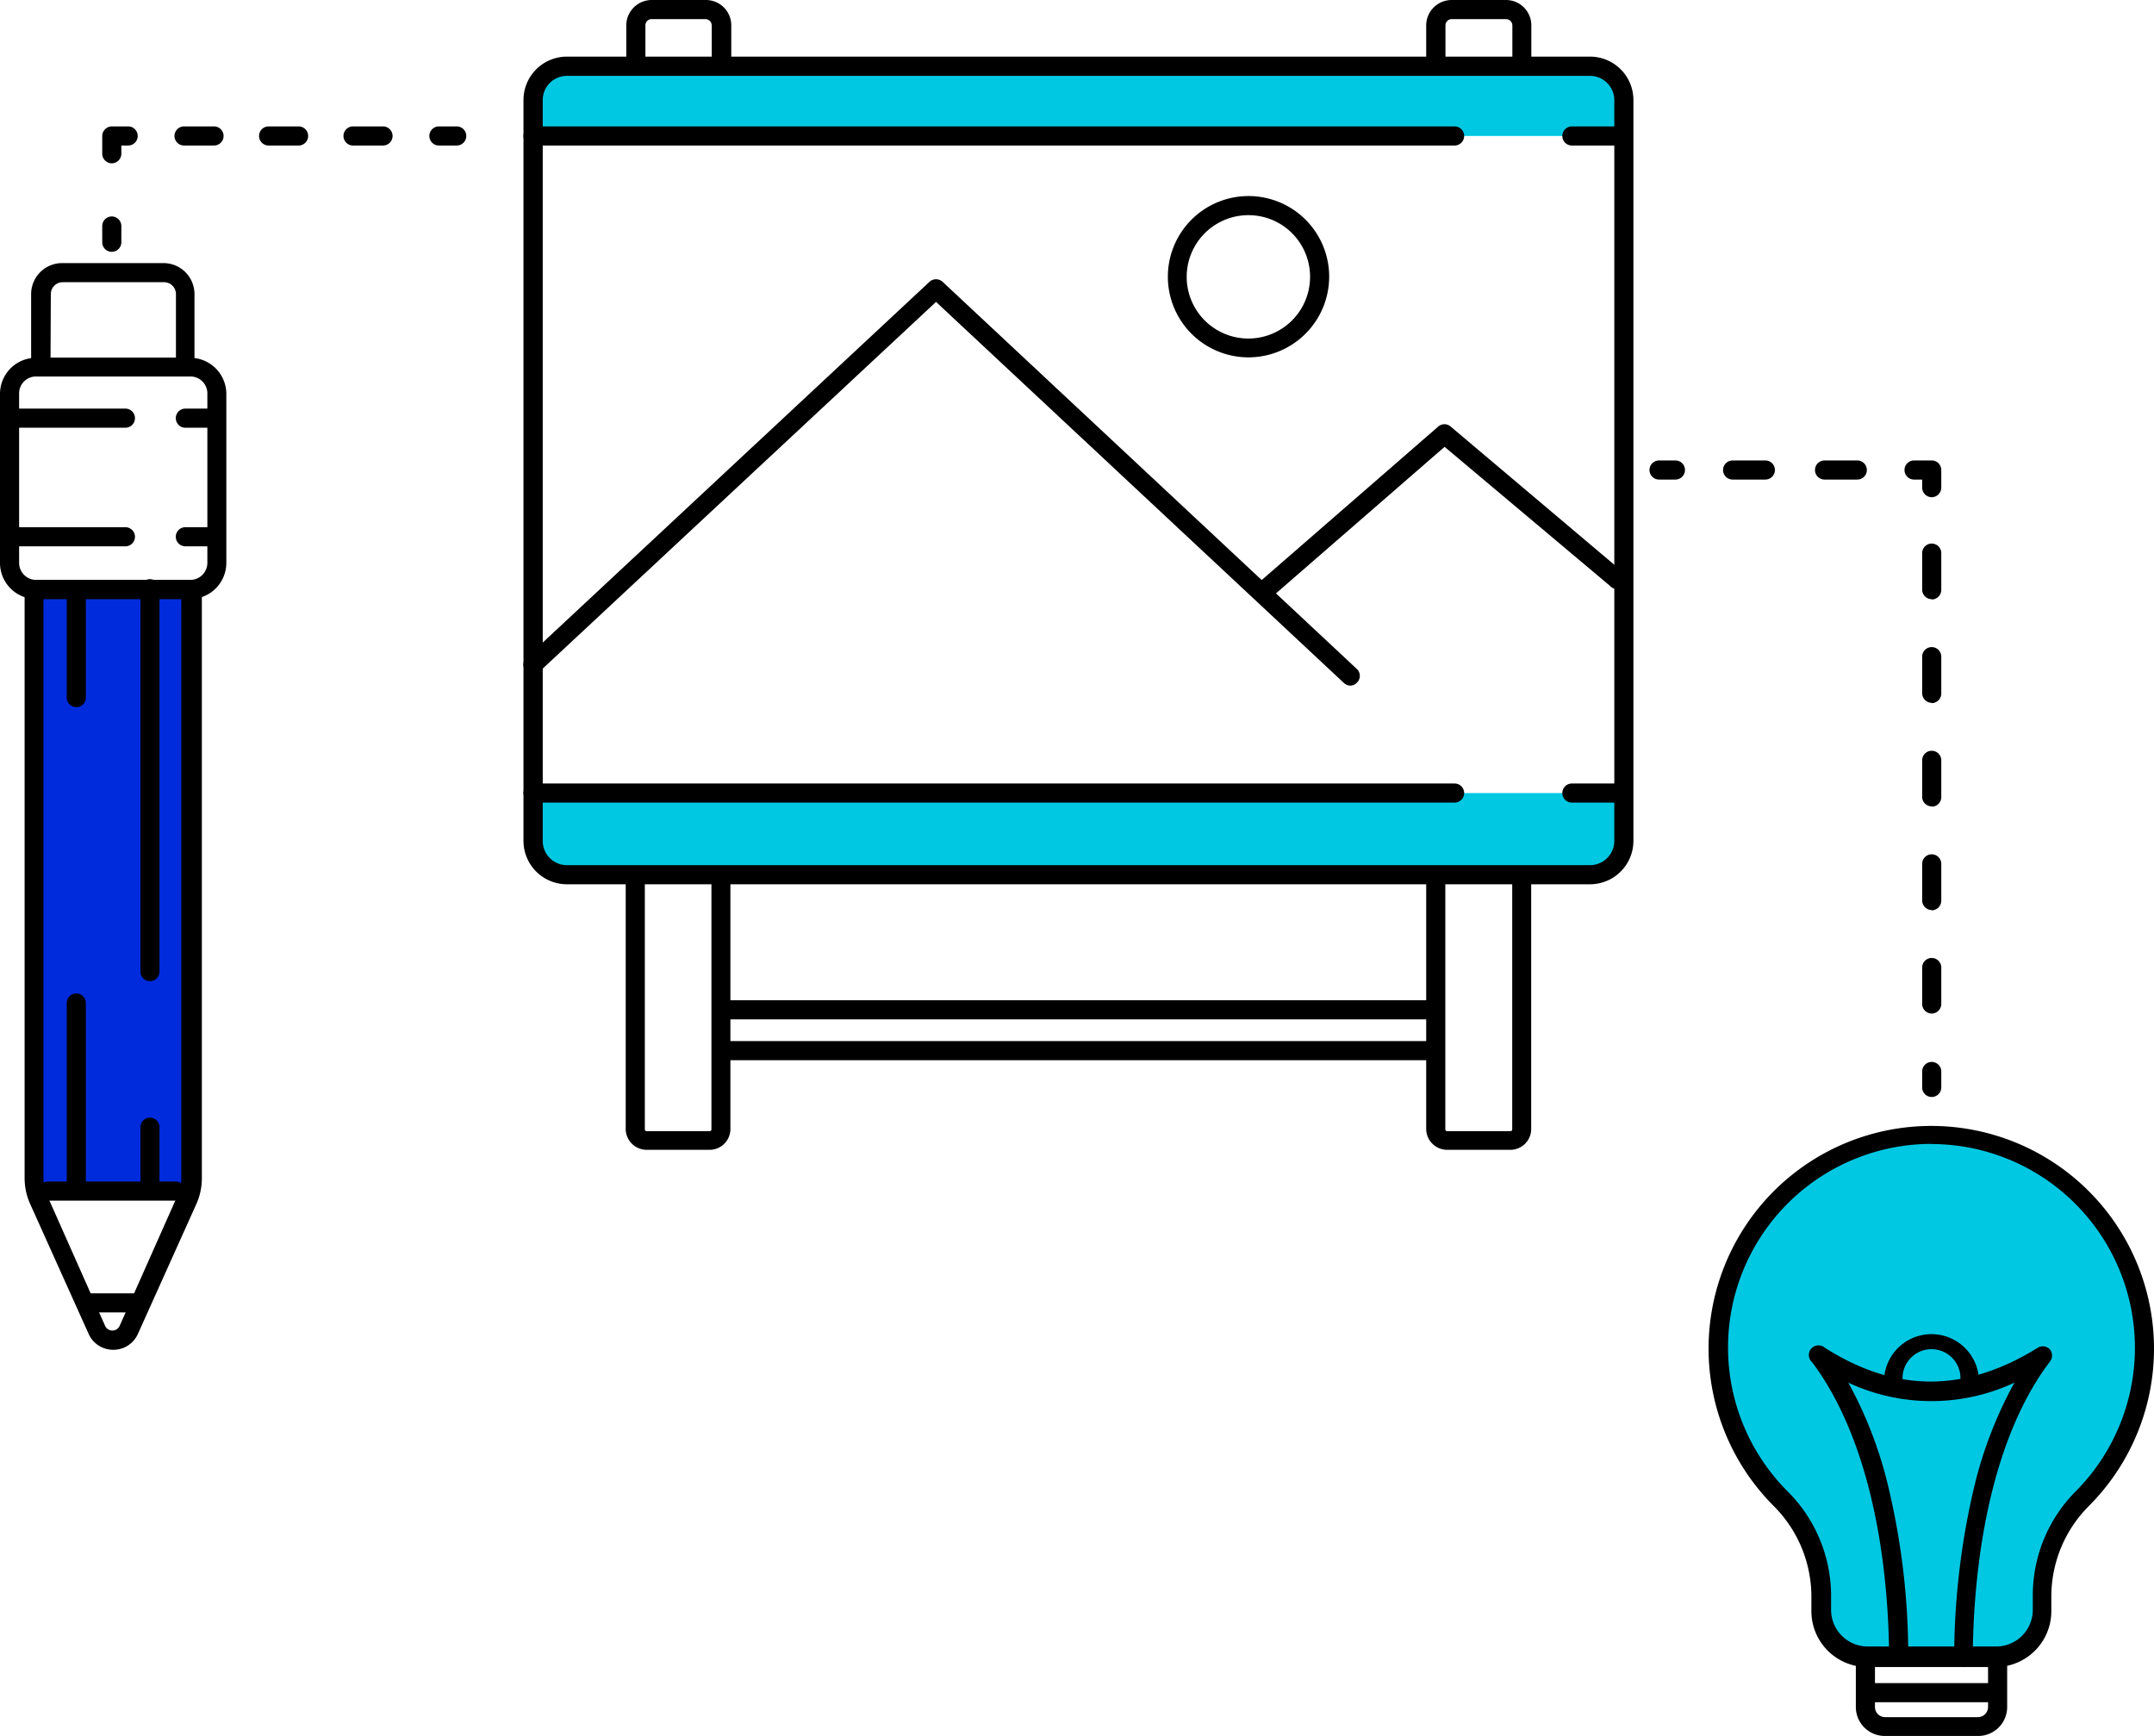 <svg xmlns="http://www.w3.org/2000/svg" viewBox="0 0 148.75 119.89"><defs><style>.cls-1{fill:#00c8e3;}.cls-2{fill:#002bdc;}</style></defs><title>Product_design</title><g id="Warstwa_2" data-name="Warstwa 2"><g id="NETWORK"><path class="cls-1" d="M133.36,78.37A14.71,14.71,0,0,0,123,103.53a9.46,9.46,0,0,1,2.76,6.71v1a3.19,3.19,0,0,0,3.19,3.19h8.87a3.19,3.19,0,0,0,3.19-3.19v-1a9.48,9.48,0,0,1,2.76-6.71,14.73,14.73,0,0,0-10.4-25.16Z"/><rect class="cls-2" x="2.5" y="40.71" width="10.47" height="41.55"/><path class="cls-1" d="M109.84,4.58H39.12a2.3,2.3,0,0,0-2.3,2.3V9.39h75.32V6.88A2.3,2.3,0,0,0,109.84,4.58Z"/><path class="cls-1" d="M36.81,57.83a2.58,2.58,0,0,0,2.57,2.58h70.18a2.59,2.59,0,0,0,2.58-2.58V54.77H36.81Z"/><path d="M109.8,61.07H39.15a3,3,0,0,1-3-3V6.91a3,3,0,0,1,3-3H109.8a3,3,0,0,1,3,3V58.08A3,3,0,0,1,109.8,61.07ZM39.15,5.24a1.67,1.67,0,0,0-1.67,1.67V58.08a1.67,1.67,0,0,0,1.67,1.67H109.8a1.68,1.68,0,0,0,1.68-1.67V6.91a1.68,1.68,0,0,0-1.68-1.67Z"/><path d="M49.8,5a.66.66,0,0,1-.65-.66V1.75a.44.44,0,0,0-.44-.43H45a.43.43,0,0,0-.43.43V4.33a.66.66,0,1,1-1.32,0V1.75A1.76,1.76,0,0,1,45,0h3.75a1.75,1.75,0,0,1,1.75,1.75V4.38A.66.66,0,0,1,49.8,5Z"/><path d="M49,79.41H44.65A1.45,1.45,0,0,1,43.21,78V60.59a.66.66,0,0,1,1.32,0V78a.12.12,0,0,0,.12.12H49a.12.12,0,0,0,.13-.12V60.59a.66.66,0,1,1,1.31,0V78A1.44,1.44,0,0,1,49,79.41Z"/><path d="M104.3,79.41H99.93A1.45,1.45,0,0,1,98.49,78V60.59a.66.66,0,1,1,1.32,0V78a.12.12,0,0,0,.12.12h4.37a.12.12,0,0,0,.13-.12V60.67a.66.66,0,1,1,1.31,0V78A1.44,1.44,0,0,1,104.3,79.41Z"/><path d="M99.15,5a.67.67,0,0,1-.66-.66V1.75A1.76,1.76,0,0,1,100.25,0H104a1.75,1.75,0,0,1,1.75,1.75V4.33a.66.66,0,1,1-1.31,0V1.75a.44.44,0,0,0-.44-.43h-3.74a.43.43,0,0,0-.44.43V4.38A.67.67,0,0,1,99.15,5Z"/><path d="M99,73.22H49.9a.66.66,0,0,1,0-1.32H99a.66.66,0,1,1,0,1.32Z"/><path d="M99,70.4H49.9a.66.66,0,0,1,0-1.32H99a.66.66,0,0,1,0,1.32Z"/><path d="M93.26,47.35a.66.66,0,0,1-.45-.18L64.64,20.85,37.27,46.37a.66.66,0,0,1-.93,0,.65.65,0,0,1,0-.93L64.19,19.46a.67.67,0,0,1,.9,0L93.71,46.21a.65.65,0,0,1,0,.93A.64.64,0,0,1,93.26,47.35Z"/><path d="M87.33,41.42a.65.65,0,0,1-.49-.23.66.66,0,0,1,.06-.93l12.42-10.8a.65.65,0,0,1,.86,0l11.84,10a.66.66,0,1,1-.84,1l-11.42-9.6-12,10.43A.67.67,0,0,1,87.33,41.42Z"/><path d="M86.22,24.68a5.57,5.57,0,1,1,5.57-5.57A5.58,5.58,0,0,1,86.22,24.68Zm0-9.82a4.26,4.26,0,1,0,4.25,4.25A4.25,4.25,0,0,0,86.22,14.86Z"/><path d="M100.45,10.05H36.81a.66.66,0,1,1,0-1.32h63.64a.66.66,0,0,1,0,1.32Z"/><path d="M111.65,10.05h-3.1a.66.66,0,1,1,0-1.32h3.1a.66.66,0,0,1,0,1.32Z"/><path d="M100.45,55.43H36.81a.66.66,0,1,1,0-1.32h63.64a.66.66,0,0,1,0,1.32Z"/><path d="M111.65,55.43h-3.1a.66.66,0,0,1,0-1.32h3.1a.66.66,0,0,1,0,1.32Z"/><path d="M7.82,93.22a1.85,1.85,0,0,1-1.7-1.1l-4.05-9a4.35,4.35,0,0,1-.37-1.74V40.71a.66.66,0,0,1,.66-.66H13.28a.66.66,0,0,1,.66.66V81.39a4.35,4.35,0,0,1-.37,1.74l-4.05,9A1.85,1.85,0,0,1,7.82,93.22ZM3,41.37v40a2.76,2.76,0,0,0,.26,1.2l4,9a.55.55,0,0,0,1,0l4-9a2.91,2.91,0,0,0,.26-1.2v-40Z"/><path d="M13.14,41.37H2.5A2.49,2.49,0,0,1,0,38.87V27.2A2.49,2.49,0,0,1,2.5,24.71H13.14a2.5,2.5,0,0,1,2.49,2.49V38.87A2.5,2.5,0,0,1,13.14,41.37ZM2.5,26A1.17,1.17,0,0,0,1.32,27.2V38.87A1.18,1.18,0,0,0,2.5,40.05H13.14a1.18,1.18,0,0,0,1.18-1.18V27.2A1.17,1.17,0,0,0,13.14,26Z"/><path d="M12.14,82.92H3.29a.66.66,0,0,1,0-1.32h8.85a.66.66,0,1,1,0,1.32Z"/><path d="M9.23,90.64H6.31a.66.66,0,1,1,0-1.32H9.23a.66.66,0,0,1,0,1.32Z"/><path d="M12.81,26h-10a.67.67,0,0,1-.66-.66V20.31a2.14,2.14,0,0,1,2.14-2.14h7a2.14,2.14,0,0,1,2.14,2.14v5.06A.67.67,0,0,1,12.81,26ZM3.49,24.71h8.66v-4.4a.82.82,0,0,0-.82-.82h-7a.82.82,0,0,0-.82.82Z"/><path d="M5.27,48.84a.67.67,0,0,1-.66-.66V40.74a.66.66,0,0,1,1.32,0v7.44A.66.66,0,0,1,5.27,48.84Z"/><path d="M10.36,67.76a.65.65,0,0,1-.66-.66V40.74a.66.66,0,1,1,1.31,0V67.1A.65.65,0,0,1,10.36,67.76Z"/><path d="M10.36,82.35a.65.65,0,0,1-.66-.66V77.93a.66.66,0,1,1,1.31,0v3.76A.65.65,0,0,1,10.36,82.35Z"/><path d="M5.27,82.35a.66.66,0,0,1-.66-.66V69.27a.66.66,0,0,1,1.32,0V81.69A.65.65,0,0,1,5.27,82.35Z"/><path d="M14.69,37.73H12.8a.66.66,0,0,1,0-1.32h1.89a.66.66,0,0,1,0,1.32Z"/><path d="M8.66,37.73h-8a.66.66,0,0,1,0-1.32h8a.66.66,0,1,1,0,1.32Z"/><path d="M8.66,29.54h-8a.66.66,0,0,1,0-1.32h8a.66.66,0,0,1,0,1.32Z"/><path d="M14.31,29.54H12.8a.66.66,0,0,1,0-1.32h1.51a.66.66,0,0,1,0,1.32Z"/><path d="M137.81,115.13h-8.87a3.86,3.86,0,0,1-3.85-3.85v-1a8.86,8.86,0,0,0-2.57-6.24,15.38,15.38,0,1,1,21.7,0,8.85,8.85,0,0,0-2.56,6.24v1A3.86,3.86,0,0,1,137.81,115.13ZM133.36,79a14.06,14.06,0,0,0-9.91,24,10.19,10.19,0,0,1,3,7.18v1a2.53,2.53,0,0,0,2.53,2.53h8.87a2.53,2.53,0,0,0,2.53-2.53v-1a10.18,10.18,0,0,1,2.95-7.17,14.07,14.07,0,0,0-9.93-24Z"/><path d="M135.61,115.11h0a.67.67,0,0,1-.66-.67,51.6,51.6,0,0,1,1.37-11.7,28.91,28.91,0,0,1,2.79-7.25,13.54,13.54,0,0,1-11.47,0,28.59,28.59,0,0,1,2.77,7.22,50.4,50.4,0,0,1,1.37,11.69.66.66,0,0,1-.65.66.67.67,0,0,1-.67-.65c-.08-8.71-2-15.93-5.32-20.33a.66.66,0,0,1,.88-1c4.89,3.11,9.7,3.11,14.7,0a.67.67,0,0,1,.84.11.68.68,0,0,1,0,.85c-3.35,4.4-5.24,11.64-5.33,20.35A.67.67,0,0,1,135.61,115.11Z"/><path d="M136,96.26a.67.67,0,0,1-.66-.66,2,2,0,1,0-3.91,0,.66.66,0,1,1-1.32,0,3.28,3.28,0,1,1,6.55,0A.66.66,0,0,1,136,96.26Z"/><path d="M136.58,119.89h-6.42a2,2,0,0,1-2-2v-3.37a.66.66,0,0,1,1.32,0v3.37a.7.7,0,0,0,.7.7h6.42a.7.7,0,0,0,.69-.7v-3.37a.66.66,0,0,1,1.32,0v3.37A2,2,0,0,1,136.58,119.89Z"/><path d="M137.73,117.56H129a.66.66,0,0,1,0-1.32h8.76a.66.66,0,1,1,0,1.32Z"/><path d="M7.72,17.39a.66.66,0,0,1-.66-.65V15.61a.66.66,0,0,1,1.32,0v1.13A.66.66,0,0,1,7.72,17.39Z"/><path d="M7.72,11.28a.67.67,0,0,1-.66-.66V9.39a.67.67,0,0,1,.66-.66H8.85a.66.66,0,1,1,0,1.32H8.38v.57A.67.67,0,0,1,7.72,11.28Z"/><path d="M26.45,10.05H24.38a.66.66,0,1,1,0-1.32h2.07a.66.66,0,1,1,0,1.32Zm-5.83,0H18.55a.66.66,0,1,1,0-1.32h2.07a.66.66,0,1,1,0,1.32Zm-5.84,0H12.71a.66.66,0,0,1,0-1.32h2.07a.66.66,0,1,1,0,1.32Z"/><path d="M31.54,10.05H30.31a.66.66,0,1,1,0-1.32h1.23a.66.66,0,0,1,0,1.32Z"/><path d="M133.4,75.76a.66.66,0,0,1-.66-.66V74a.66.66,0,0,1,1.32,0V75.1A.66.66,0,0,1,133.4,75.76Z"/><path d="M133.4,70a.67.67,0,0,1-.66-.66V66.82a.66.66,0,0,1,1.32,0v2.54A.67.67,0,0,1,133.4,70Zm0-7.15a.67.67,0,0,1-.66-.66V59.66a.66.66,0,0,1,1.32,0v2.55A.67.67,0,0,1,133.4,62.87Zm0-7.16a.66.66,0,0,1-.66-.66V52.51a.66.66,0,0,1,1.32,0v2.54A.66.66,0,0,1,133.4,55.71Zm0-7.15a.67.67,0,0,1-.66-.66V45.35a.66.66,0,0,1,1.32,0V47.9A.67.67,0,0,1,133.4,48.56Zm0-7.16a.66.66,0,0,1-.66-.66V38.2a.66.66,0,1,1,1.32,0v2.54A.66.66,0,0,1,133.4,41.4Z"/><path d="M133.4,34.34a.67.67,0,0,1-.66-.66v-.56h-.56a.66.66,0,1,1,0-1.32h1.22a.66.66,0,0,1,.66.66v1.22A.67.67,0,0,1,133.4,34.34Z"/><path d="M128.22,33.12H126a.66.66,0,1,1,0-1.32h2.26a.66.66,0,0,1,0,1.32Zm-6.31,0h-2.26a.66.66,0,0,1,0-1.32h2.26a.66.66,0,0,1,0,1.32Z"/><path d="M115.7,33.12h-1.13a.66.66,0,1,1,0-1.32h1.13a.66.66,0,0,1,0,1.32Z"/></g></g></svg>